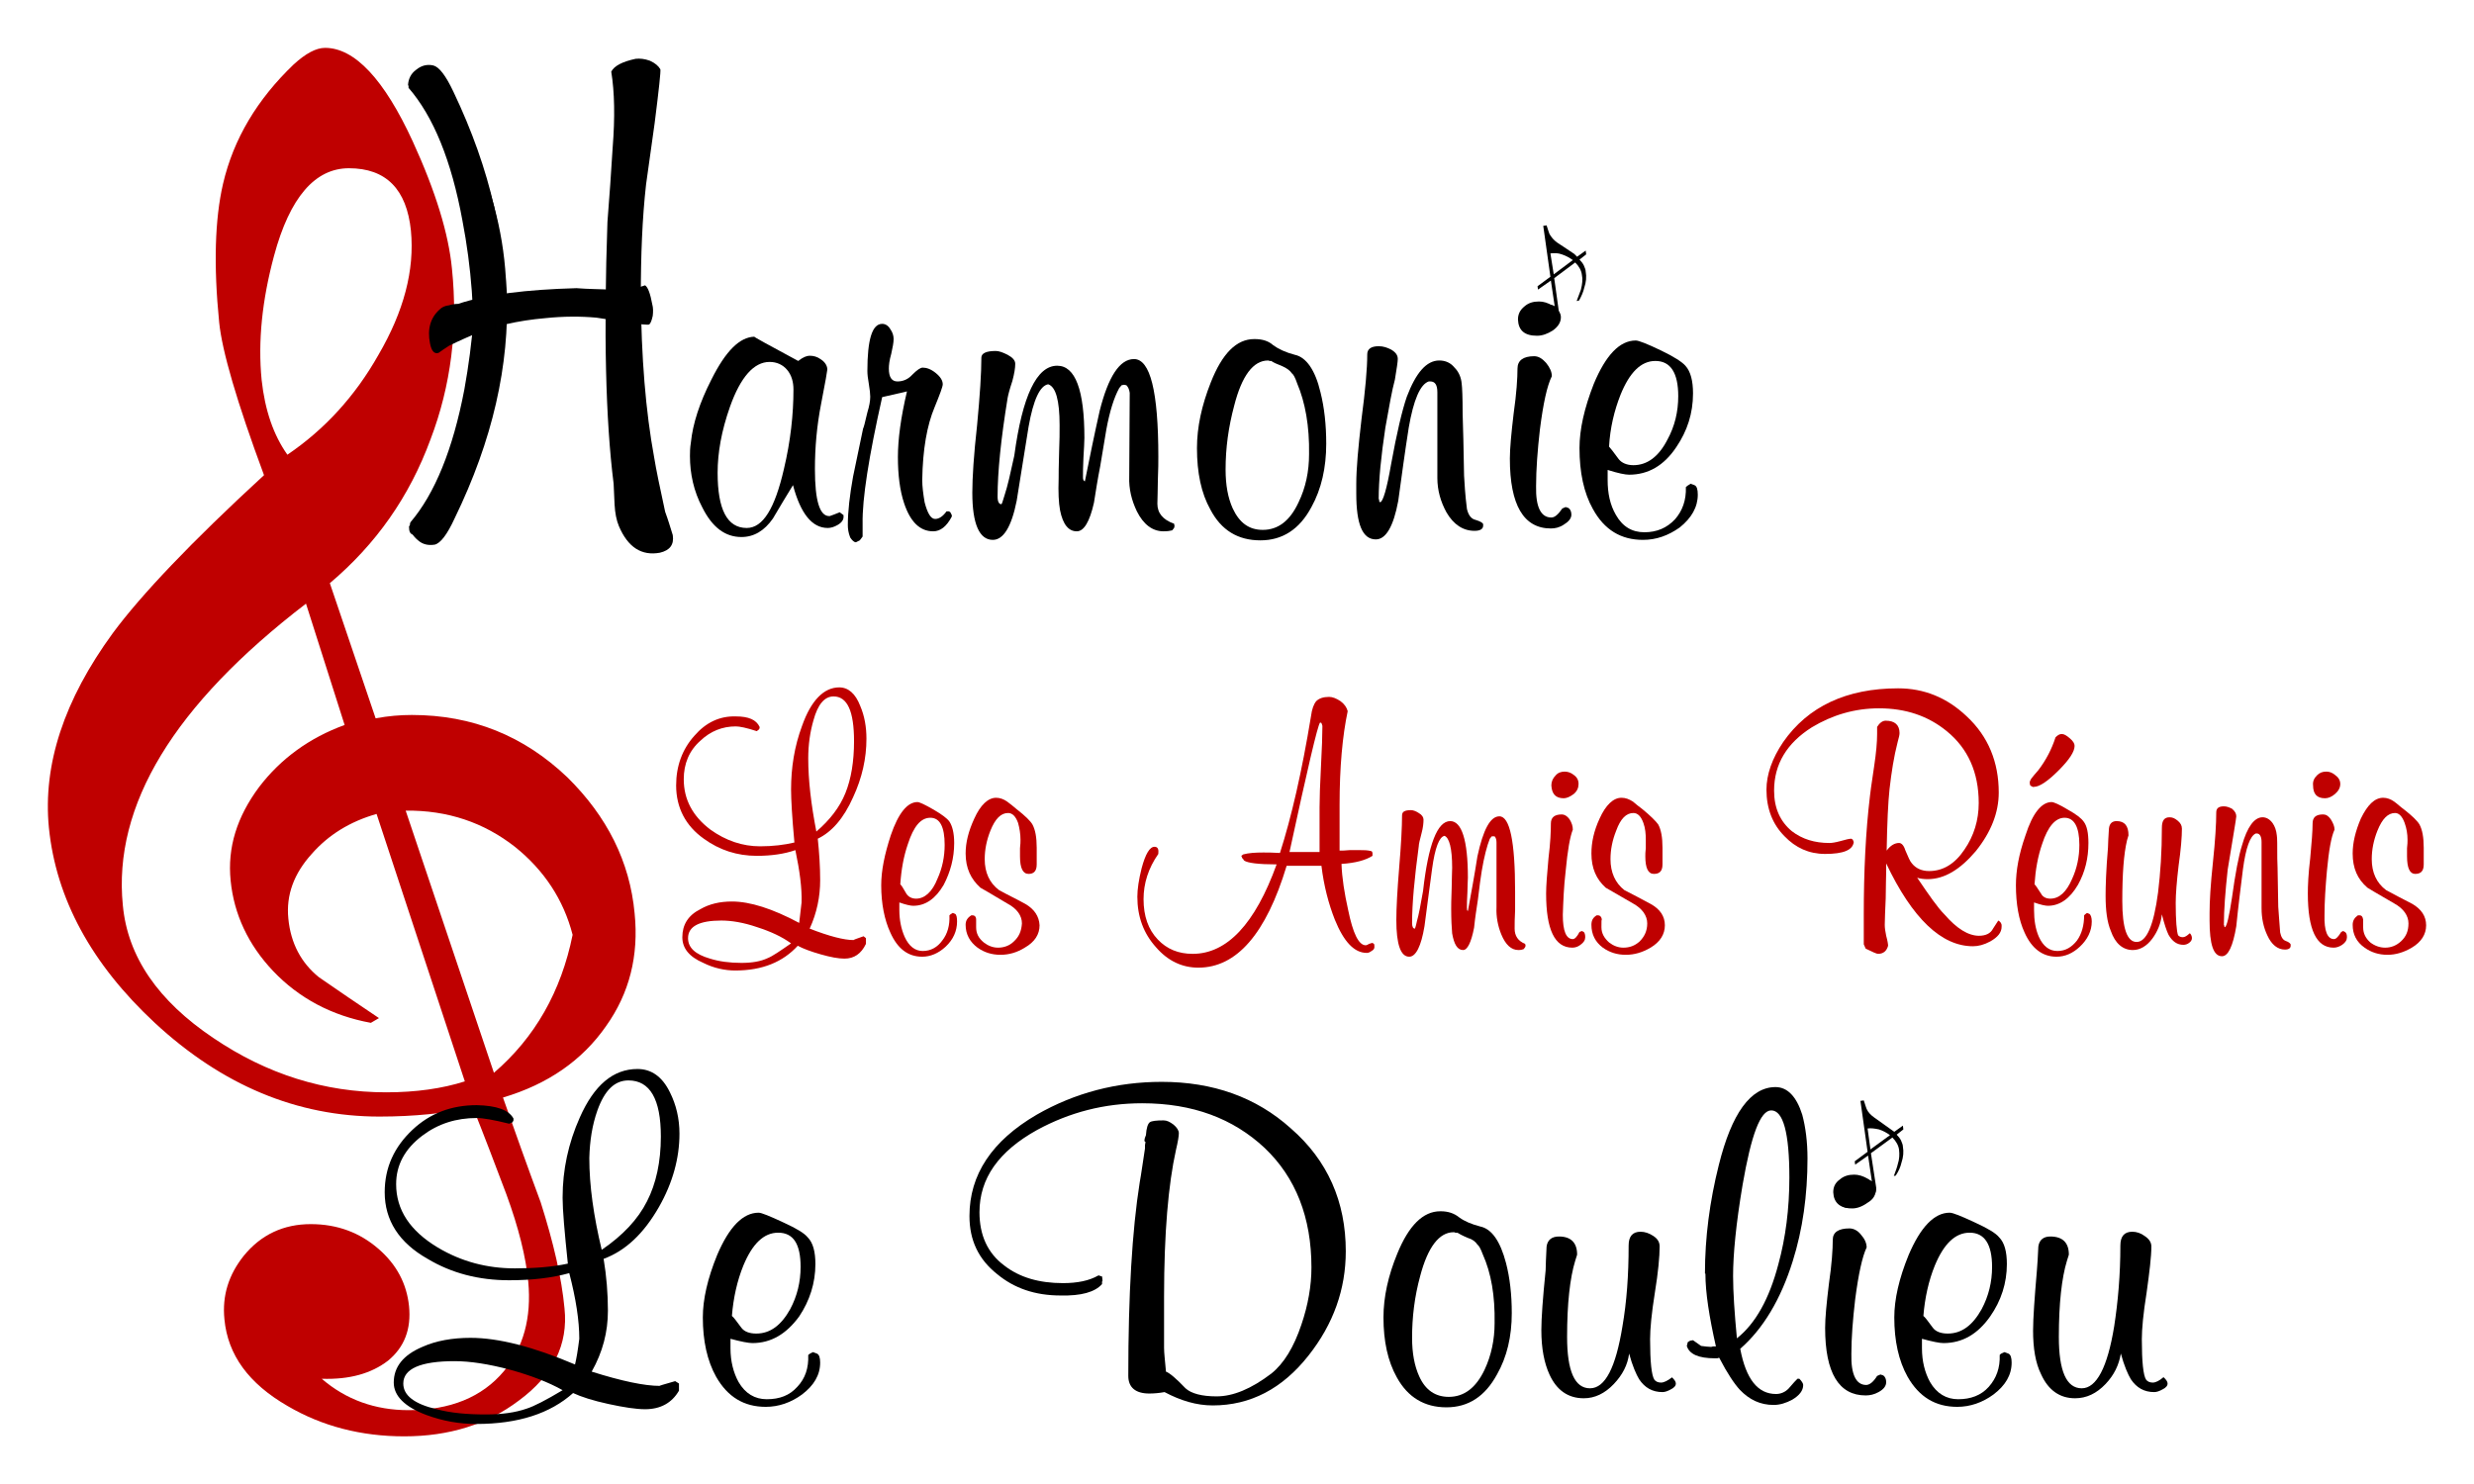<?xml version="1.0" encoding="UTF-8" standalone="no"?>
<!-- Created with Inkscape (http://www.inkscape.org/) -->

<svg
   xmlns:dc="http://purl.org/dc/elements/1.1/"
   xmlns:cc="http://creativecommons.org/ns#"
   xmlns:rdf="http://www.w3.org/1999/02/22-rdf-syntax-ns#"
   xmlns:svg="http://www.w3.org/2000/svg"
   xmlns="http://www.w3.org/2000/svg"
   xmlns:sodipodi="http://sodipodi.sourceforge.net/DTD/sodipodi-0.dtd"
   xmlns:inkscape="http://www.inkscape.org/namespaces/inkscape"
   width="51.683mm"
   height="31.014mm"
   viewBox="0 0 183.13 109.892"
   id="svg2"
   version="1.1"
   inkscape:version="0.91 r13725"
   sodipodi:docname="logo_harmonie.svg">
  <defs
     id="defs4">
    <pattern
       y="0"
       x="0"
       height="6"
       width="6"
       patternUnits="userSpaceOnUse"
       id="EMFhbasepattern" />
    <pattern
       y="0"
       x="0"
       height="6"
       width="6"
       patternUnits="userSpaceOnUse"
       id="EMFhbasepattern-7" />
  </defs>
  <sodipodi:namedview
     id="base"
     pagecolor="#ffffff"
     bordercolor="#666666"
     borderopacity="1.0"
     inkscape:pageopacity="0.0"
     inkscape:pageshadow="2"
     inkscape:zoom="3.959798"
     inkscape:cx="129.74549"
     inkscape:cy="57.998091"
     inkscape:document-units="px"
     inkscape:current-layer="layer1"
     showgrid="false"
     inkscape:window-width="1920"
     inkscape:window-height="1027"
     inkscape:window-x="-8"
     inkscape:window-y="-8"
     inkscape:window-maximized="1"
     fit-margin-top="1"
     fit-margin-left="1"
     fit-margin-right="1"
     fit-margin-bottom="1" />
  <g
     inkscape:label="Calque 1"
     inkscape:groupmode="layer"
     id="layer1"
     transform="translate(-288.174,-477.416)">
    <path
       style="fill:#bf0000;fill-opacity:1;fill-rule:nonzero;stroke:none"
       d="m 335.15,545.046 c 0.318,3.135 -0.388,5.919 -2.118,8.35 -1.766,2.536 -4.308,4.298 -7.627,5.284 0.918,2.607 1.836,5.179 2.79,7.751 0.953,2.995 1.553,5.602 1.765,7.857 0.282,2.677 -0.847,4.967 -3.389,6.835 -2.331,1.761 -5.155,2.642 -8.474,2.642 -3.177,0 -6.073,-0.74 -8.65,-2.255 -2.86,-1.656 -4.413,-3.77 -4.66,-6.412 -0.177,-1.762 0.317,-3.312 1.447,-4.721 1.271,-1.55 2.931,-2.325 4.943,-2.325 1.977,0 3.637,0.634 5.014,1.832 1.341,1.162 2.083,2.572 2.259,4.228 0.177,1.726 -0.353,3.065 -1.553,4.051 -1.236,0.951 -2.86,1.409 -4.908,1.339 1.801,1.55 3.954,2.325 6.426,2.325 3.071,0 5.437,-0.951 7.061,-2.889 1.448,-1.761 2.048,-3.946 1.801,-6.623 -0.177,-1.832 -0.706,-3.981 -1.624,-6.483 -0.812,-2.149 -1.624,-4.298 -2.472,-6.412 -2.048,0.423 -4.342,0.669 -6.92,0.669 -6.108,0 -11.651,-2.325 -16.629,-6.94 -4.696,-4.369 -7.308,-9.195 -7.838,-14.445 -0.459,-4.686 1.13,-9.477 4.731,-14.41 2.083,-2.818 5.79,-6.729 11.192,-11.696 -2.012,-5.426 -3.107,-9.196 -3.319,-11.31 -0.423,-4.227 -0.317,-7.645 0.283,-10.252 0.777,-3.347 2.542,-6.271 5.225,-8.843 0.883,-0.81 1.659,-1.233 2.33,-1.233 2.189,0 4.378,2.325 6.497,6.94 1.694,3.7 2.648,6.835 2.895,9.407 0.459,4.439 -0.071,8.667 -1.589,12.648 -1.554,4.228 -4.025,7.751 -7.45,10.64 l 3.39,10.006 c 0.953,-0.176 1.836,-0.247 2.683,-0.247 4.484,0 8.297,1.55 11.51,4.616 2.93,2.888 4.625,6.235 4.978,10.076 l 0,0 z m -16.559,-50.557 c -0.317,-3.065 -1.836,-4.616 -4.589,-4.616 -2.507,0 -4.378,2.15 -5.543,6.483 -0.883,3.277 -1.201,6.342 -0.918,9.195 0.247,2.255 0.882,4.087 1.906,5.532 2.754,-1.868 5.014,-4.334 6.744,-7.399 1.871,-3.206 2.683,-6.271 2.4,-9.195 l 0,0 z m 11.969,52.142 c -0.671,-2.607 -2.118,-4.791 -4.272,-6.518 -2.295,-1.796 -4.978,-2.713 -8.085,-2.677 l 6.532,19.412 c 3.036,-2.607 4.978,-6.024 5.825,-10.217 l 0,0 z m -7.979,10.851 -6.532,-19.8 c -1.977,0.564 -3.566,1.551 -4.801,2.96 -1.307,1.444 -1.907,3.03 -1.73,4.791 0.176,1.832 0.953,3.277 2.259,4.334 1.483,1.021 2.966,2.043 4.449,3.03 l -0.6,0.352 c -2.895,-0.529 -5.332,-1.832 -7.238,-3.84 -1.836,-1.938 -2.895,-4.193 -3.142,-6.694 -0.247,-2.431 0.459,-4.721 2.118,-6.941 1.589,-2.078 3.707,-3.629 6.32,-4.58 l -2.86,-8.984 c -9.78,7.504 -14.299,14.938 -13.557,22.337 0.353,3.805 2.612,7.081 6.708,9.829 3.954,2.678 8.226,4.017 12.78,4.017 2.225,0 4.167,-0.282 5.826,-0.811 l 0,0 z"
       id="path3351"
       inkscape:connector-curvature="0" />
    <path
       style="fill:#bf0000;fill-opacity:1;fill-rule:nonzero;stroke:none"
       d="m 346.73,535.886 c 0,-1.621 0.247,-3.207 0.812,-4.721 0.671,-1.903 1.624,-2.854 2.754,-2.854 0.671,0 1.201,0.458 1.554,1.374 0.317,0.74 0.459,1.55 0.459,2.431 0,1.444 -0.318,2.889 -0.989,4.333 -0.706,1.586 -1.589,2.572 -2.613,3.065 0.106,1.022 0.177,2.044 0.177,3.065 0,1.234 -0.247,2.431 -0.777,3.594 1.448,0.564 2.542,0.846 3.248,0.846 -0.035,0 0.212,-0.106 0.742,-0.282 l 0.176,0.141 0,0.141 c 0,0.176 0,0.281 0,0.281 -0.353,0.74 -0.882,1.093 -1.588,1.093 -0.459,0 -1.024,-0.106 -1.766,-0.317 -0.741,-0.212 -1.306,-0.423 -1.694,-0.635 -1.095,1.198 -2.613,1.832 -4.625,1.832 -0.777,0 -1.589,-0.176 -2.366,-0.563 -1.059,-0.458 -1.553,-1.092 -1.553,-1.903 0,-0.916 0.423,-1.62 1.341,-2.078 0.671,-0.388 1.448,-0.564 2.33,-0.564 1.342,0 3.001,0.528 4.979,1.585 0.035,-0.352 0.105,-0.845 0.176,-1.515 0.035,-1.057 -0.141,-2.36 -0.459,-3.875 -0.812,0.282 -1.765,0.423 -2.86,0.423 -1.447,0 -2.754,-0.423 -3.919,-1.269 -1.341,-0.951 -2.047,-2.29 -2.047,-3.946 0,-1.444 0.459,-2.677 1.341,-3.664 0.848,-0.986 1.871,-1.479 3.072,-1.444 0.953,0 1.518,0.247 1.765,0.775 l 0,0.106 -0.07,0.105 -0.142,0.106 c -0.741,-0.247 -1.271,-0.352 -1.553,-0.352 -0.989,0 -1.871,0.352 -2.613,1.057 -0.847,0.74 -1.236,1.726 -1.236,2.853 0,1.515 0.671,2.748 1.978,3.735 1.129,0.81 2.365,1.233 3.671,1.233 0.954,0 1.801,-0.106 2.542,-0.282 -0.176,-1.902 -0.247,-3.206 -0.247,-3.875 l 0,-0.035 z m -5.154,9.688 c -1.624,0 -2.472,0.423 -2.472,1.304 0,0.704 0.53,1.198 1.624,1.515 0.671,0.211 1.448,0.317 2.331,0.317 0.776,0 1.412,-0.106 1.941,-0.353 0.353,-0.14 0.918,-0.528 1.73,-1.092 -0.67,-0.493 -1.518,-0.881 -2.506,-1.198 -1.024,-0.352 -1.907,-0.493 -2.684,-0.493 l 0.036,0 z m 8.297,-16.594 c -0.671,0 -1.166,0.599 -1.483,1.762 -0.247,0.845 -0.389,1.797 -0.389,2.818 0,1.621 0.212,3.418 0.601,5.426 0.988,-0.846 1.73,-1.797 2.153,-2.854 0.424,-1.057 0.636,-2.325 0.636,-3.84 0,-2.22 -0.495,-3.312 -1.518,-3.312 l 0,0 z"
       id="path3353"
       inkscape:connector-curvature="0" />
    <path
       style="fill:#bf0000;fill-opacity:1;fill-rule:nonzero;stroke:none"
       d="m 354.745,544.799 c 0,0.74 0.141,1.409 0.388,1.973 0.318,0.705 0.777,1.057 1.342,1.057 0.6,0 1.094,-0.282 1.447,-0.775 0.389,-0.493 0.565,-1.128 0.53,-1.867 0.035,-0.036 0.106,-0.106 0.247,-0.177 l 0.177,0.071 c 0.106,0.07 0.141,0.282 0.141,0.564 0,0.704 -0.283,1.338 -0.847,1.867 -0.53,0.493 -1.13,0.74 -1.73,0.74 -1.06,0 -1.836,-0.599 -2.366,-1.797 -0.424,-0.916 -0.671,-2.114 -0.671,-3.488 0,-1.092 0.247,-2.29 0.706,-3.699 0.565,-1.656 1.236,-2.466 1.977,-2.466 0.142,0 0.53,0.176 1.201,0.563 0.6,0.353 0.988,0.634 1.165,0.881 0.212,0.317 0.353,0.846 0.353,1.585 0,1.128 -0.282,2.15 -0.777,3.101 -0.6,1.022 -1.341,1.55 -2.259,1.55 -0.177,0 -0.53,-0.07 -1.024,-0.247 l 0,0.564 z m 3.354,-4.827 c 0,-1.338 -0.353,-2.008 -1.059,-2.008 -0.706,0 -1.236,0.634 -1.66,1.938 -0.317,0.916 -0.494,1.902 -0.565,2.995 0.071,0.035 0.212,0.281 0.459,0.704 0.142,0.212 0.389,0.353 0.707,0.353 0.635,0 1.2,-0.494 1.588,-1.48 0.353,-0.775 0.53,-1.621 0.53,-2.502 l 0,0 z"
       id="path3355"
       inkscape:connector-curvature="0" />
    <path
       style="fill:#bf0000;fill-opacity:1;fill-rule:nonzero;stroke:none"
       d="m 360.076,545.187 0.071,0 c 0.176,0 0.282,0.105 0.282,0.317 0,-0.036 0,0.141 0,0.563 0,0.458 0.177,0.811 0.565,1.128 0.318,0.246 0.671,0.387 1.059,0.387 0.424,0 0.848,-0.141 1.165,-0.458 0.389,-0.352 0.565,-0.775 0.601,-1.338 0,-0.564 -0.354,-1.093 -1.095,-1.48 -1.236,-0.74 -1.907,-1.128 -1.977,-1.163 -0.706,-0.634 -1.095,-1.444 -1.095,-2.536 0,-0.811 0.212,-1.656 0.636,-2.572 0.459,-1.022 1.024,-1.551 1.624,-1.551 0.282,0 0.565,0.106 0.812,0.282 0.247,0.176 0.494,0.388 0.706,0.564 0.636,0.493 1.024,0.881 1.165,1.127 0.212,0.388 0.318,0.952 0.318,1.727 l 0,1.233 c 0,0.493 -0.212,0.704 -0.6,0.704 -0.424,0 -0.636,-0.422 -0.636,-1.303 0,-0.141 0,-0.317 0,-0.599 0.036,-0.282 0.036,-0.493 0.036,-0.634 0,-0.423 -0.071,-0.846 -0.177,-1.233 -0.176,-0.494 -0.424,-0.74 -0.741,-0.74 -0.53,0 -0.954,0.423 -1.307,1.303 -0.282,0.705 -0.423,1.41 -0.423,2.114 0,0.987 0.353,1.762 1.059,2.29 0.635,0.353 1.306,0.67 1.942,1.022 0.67,0.388 1.024,0.916 1.059,1.585 0,0.67 -0.353,1.234 -1.095,1.656 -0.565,0.353 -1.165,0.529 -1.8,0.529 -0.636,0 -1.201,-0.176 -1.695,-0.529 -0.565,-0.422 -0.883,-0.986 -0.883,-1.691 0,-0.317 0.142,-0.528 0.424,-0.704 l 0,0 z"
       id="path3357"
       inkscape:connector-curvature="0" />
    <path
       style="fill:#bf0000;fill-opacity:1;fill-rule:nonzero;stroke:none"
       d="m 380.059,540.783 0.142,-0.106 c 0.388,-0.106 0.882,-0.141 1.482,-0.141 0.283,0 0.707,0 1.236,0.035 0.847,-2.642 1.624,-6.024 2.295,-10.111 0.071,-0.564 0.212,-0.916 0.388,-1.127 0.212,-0.212 0.53,-0.318 0.954,-0.318 0.247,0 0.529,0.106 0.847,0.318 0.282,0.211 0.459,0.458 0.53,0.739 -0.389,1.832 -0.601,4.158 -0.601,6.941 0,1.515 0,2.642 0,3.382 0.177,0 0.424,0 0.742,-0.035 0.353,0 0.6,0 0.777,0 0.282,0 0.529,0 0.812,0.07 l 0.07,0.036 0.035,0.105 0,0.036 c 0,0.105 0,0.14 0,0.176 -0.494,0.317 -1.235,0.528 -2.294,0.599 0.035,1.021 0.211,2.149 0.494,3.417 0.353,1.726 0.777,2.607 1.306,2.607 0.036,0 0.141,-0.035 0.247,-0.106 0.106,-0.035 0.212,-0.07 0.247,-0.07 l 0.106,0.07 c 0.036,0.036 0.036,0.141 0.036,0.247 0,0.106 -0.071,0.211 -0.212,0.282 -0.141,0.106 -0.247,0.141 -0.353,0.141 -0.918,0 -1.695,-0.81 -2.366,-2.466 -0.459,-1.163 -0.812,-2.502 -0.988,-3.981 l -2.578,0 c -1.518,5.038 -3.707,7.539 -6.531,7.539 -1.201,0 -2.26,-0.493 -3.142,-1.515 -0.918,-1.022 -1.377,-2.255 -1.377,-3.734 0,-0.564 0.106,-1.269 0.317,-2.114 0.283,-1.057 0.601,-1.586 0.954,-1.586 0.211,0 0.317,0.141 0.282,0.458 l 0,0.071 c -0.741,1.057 -1.094,2.184 -1.094,3.347 0,1.268 0.353,2.255 1.059,2.994 0.671,0.705 1.518,1.057 2.577,1.057 2.542,0 4.625,-2.219 6.214,-6.623 -1.342,0 -2.154,-0.106 -2.401,-0.282 -0.035,-0.035 -0.035,-0.035 -0.07,-0.106 -0.036,-0.035 -0.071,-0.07 -0.071,-0.07 l -0.071,-0.176 z m 5.791,-3.594 c 0,-0.669 0.035,-1.691 0.105,-3.03 0.071,-1.339 0.106,-2.325 0.106,-2.994 0,-0.036 -0.035,-0.106 -0.07,-0.212 0,0 -0.036,-0.035 -0.071,-0.035 l -0.035,0 c -0.177,0.211 -0.918,3.382 -2.26,9.583 l 2.225,0 0,-3.312 z"
       id="path3359"
       inkscape:connector-curvature="0" />
    <path
       style="fill:#bf0000;fill-opacity:1;fill-rule:nonzero;stroke:none"
       d="m 399.16,537.858 c 0.777,0 1.165,1.868 1.165,5.567 0,0.317 0,0.775 0,1.374 -0.035,0.599 -0.035,1.057 -0.035,1.374 0,0.529 0.247,0.916 0.776,1.127 l 0.036,0.141 -0.036,0.106 -0.105,0.141 c -0.071,0.035 -0.212,0.07 -0.389,0.07 -0.529,0 -0.953,-0.387 -1.271,-1.162 -0.247,-0.599 -0.388,-1.304 -0.353,-2.008 l 0,-4.792 c 0,-0.176 -0.035,-0.352 -0.141,-0.458 l -0.106,0 -0.106,0 -0.141,0.176 c -0.212,0.529 -0.424,1.339 -0.6,2.396 -0.071,0.458 -0.177,1.163 -0.283,2.114 -0.106,0.705 -0.212,1.374 -0.282,2.079 -0.212,1.092 -0.495,1.655 -0.812,1.655 -0.424,0 -0.671,-0.422 -0.812,-1.233 -0.036,-0.422 -0.071,-1.021 -0.071,-1.832 0,-0.176 0,-0.669 0.035,-1.515 0,-0.634 0.036,-1.127 0.036,-1.515 0,-1.444 -0.212,-2.219 -0.565,-2.36 -0.389,0.07 -0.706,0.881 -0.918,2.431 -0.177,1.409 -0.389,2.818 -0.565,4.263 -0.247,1.48 -0.636,2.255 -1.13,2.255 -0.635,0 -0.953,-0.916 -0.953,-2.713 0,-0.881 0.07,-2.184 0.212,-3.911 0.141,-1.691 0.211,-2.994 0.211,-3.84 0,-0.282 0.212,-0.388 0.671,-0.388 0.142,0 0.353,0.071 0.565,0.212 0.247,0.141 0.353,0.317 0.353,0.493 0,0.247 -0.035,0.599 -0.141,0.987 -0.141,0.528 -0.212,0.845 -0.212,0.986 -0.318,2.361 -0.494,4.263 -0.494,5.672 0,0.282 0.071,0.423 0.212,0.423 0,0 0.07,-0.176 0.141,-0.528 0.141,-0.494 0.282,-1.233 0.459,-2.255 0.388,-3.453 1.059,-5.179 2.012,-5.179 0.848,0 1.307,1.409 1.307,4.192 0,0.247 -0.036,0.599 -0.036,1.093 -0.035,0.493 -0.035,0.88 -0.035,1.127 0,0.141 0,0.211 0.071,0.247 0.247,-1.339 0.494,-2.678 0.706,-4.052 0.424,-1.973 0.953,-2.96 1.624,-2.96 l 0,0 z"
       id="path3361"
       inkscape:connector-curvature="0" />
    <path
       style="fill:#bf0000;fill-opacity:1;fill-rule:nonzero;stroke:none"
       d="m 404.597,538.845 c -0.212,0.528 -0.388,1.55 -0.53,3.065 -0.141,1.198 -0.176,2.255 -0.211,3.241 0,1.198 0.247,1.797 0.741,1.797 0.141,0 0.318,-0.176 0.494,-0.528 l 0.177,-0.071 0.141,0.071 c 0.071,0.07 0.106,0.211 0.106,0.387 0,0.212 -0.106,0.388 -0.353,0.564 -0.177,0.141 -0.388,0.211 -0.6,0.211 -1.307,0 -1.942,-1.338 -1.942,-4.016 0,-0.564 0.071,-1.445 0.176,-2.607 0.142,-1.128 0.177,-2.008 0.177,-2.572 0,-0.458 0.282,-0.669 0.812,-0.669 0.177,0 0.388,0.105 0.565,0.352 0.176,0.282 0.247,0.528 0.247,0.775 l 0,0 z m 0.424,-3.382 c 0,0.282 -0.106,0.528 -0.353,0.74 -0.283,0.211 -0.53,0.317 -0.742,0.317 -0.6,0 -0.882,-0.317 -0.918,-0.952 0,-0.281 0.106,-0.528 0.318,-0.739 0.177,-0.212 0.424,-0.282 0.671,-0.282 0.212,0 0.459,0.07 0.671,0.246 0.247,0.177 0.353,0.388 0.353,0.67 l 0,0 z"
       id="path3363"
       inkscape:connector-curvature="0" />
    <path
       style="fill:#bf0000;fill-opacity:1;fill-rule:nonzero;stroke:none"
       d="m 406.362,545.187 0.106,0 c 0.141,0 0.247,0.105 0.283,0.317 -0.036,-0.036 -0.036,0.141 -0.036,0.563 0,0.458 0.212,0.811 0.565,1.128 0.318,0.246 0.671,0.387 1.059,0.387 0.459,0 0.848,-0.141 1.201,-0.458 0.353,-0.352 0.565,-0.775 0.565,-1.338 0,-0.564 -0.353,-1.093 -1.059,-1.48 -1.271,-0.74 -1.942,-1.128 -2.013,-1.163 -0.706,-0.634 -1.059,-1.444 -1.059,-2.536 0,-0.811 0.177,-1.656 0.6,-2.572 0.459,-1.022 1.024,-1.551 1.624,-1.551 0.318,0 0.565,0.106 0.848,0.282 0.211,0.176 0.459,0.388 0.706,0.564 0.6,0.493 0.988,0.881 1.165,1.127 0.212,0.388 0.318,0.952 0.318,1.727 l 0,1.233 c 0,0.493 -0.212,0.704 -0.636,0.704 -0.424,0 -0.635,-0.422 -0.635,-1.303 0,-0.141 0,-0.317 0.035,-0.599 0,-0.282 0,-0.493 0,-0.634 0,-0.423 -0.035,-0.846 -0.177,-1.233 -0.176,-0.494 -0.423,-0.74 -0.741,-0.74 -0.53,0 -0.953,0.423 -1.271,1.303 -0.283,0.705 -0.424,1.41 -0.424,2.114 0,0.987 0.353,1.762 1.024,2.29 0.671,0.353 1.306,0.67 1.942,1.022 0.706,0.388 1.059,0.916 1.059,1.585 0,0.67 -0.353,1.234 -1.059,1.656 -0.6,0.353 -1.2,0.529 -1.836,0.529 -0.635,0 -1.2,-0.176 -1.695,-0.529 -0.565,-0.422 -0.847,-0.986 -0.847,-1.691 0,-0.317 0.106,-0.528 0.388,-0.704 l 0,0 z"
       id="path3365"
       inkscape:connector-curvature="0" />
    <path
       style="fill:#bf0000;fill-opacity:1;fill-rule:nonzero;stroke:none"
       d="m 434.643,546.702 c 0.529,0 0.882,-0.177 1.059,-0.529 0.247,-0.387 0.388,-0.599 0.388,-0.599 0.141,0.071 0.212,0.176 0.247,0.317 l 0,0.141 c 0,0.423 -0.282,0.775 -0.847,1.092 -0.459,0.247 -0.883,0.353 -1.271,0.353 -2.33,0 -4.484,-2.044 -6.426,-6.131 l 0,0.564 c 0,0.458 -0.035,1.127 -0.035,2.008 -0.035,0.881 -0.071,1.55 -0.071,1.973 0,0.212 0.036,0.493 0.106,0.811 0.106,0.387 0.141,0.634 0.141,0.739 -0.106,0.388 -0.353,0.599 -0.741,0.599 -0.106,0 -0.424,-0.141 -0.918,-0.387 l -0.141,-0.317 0,-2.185 c 0,-3.241 0.141,-6.165 0.459,-8.807 0,-0.071 0.106,-0.846 0.318,-2.255 0.141,-0.952 0.211,-1.727 0.211,-2.326 0,-0.176 0,-0.352 0,-0.528 0.177,-0.282 0.389,-0.458 0.636,-0.458 0.671,0 1.024,0.317 1.024,0.916 0,0.106 -0.036,0.317 -0.141,0.669 -0.283,1.093 -0.459,2.255 -0.601,3.488 -0.106,0.987 -0.176,2.502 -0.212,4.545 0.283,-0.387 0.601,-0.564 0.918,-0.564 0.177,0 0.353,0.177 0.459,0.529 0.212,0.493 0.353,0.845 0.495,0.986 0.282,0.353 0.706,0.564 1.271,0.564 1.024,0 1.906,-0.528 2.612,-1.585 0.706,-1.022 1.06,-2.185 1.06,-3.453 0,-2.29 -0.812,-4.052 -2.366,-5.32 -1.377,-1.127 -3.036,-1.691 -5.013,-1.691 -1.801,0 -3.46,0.493 -4.979,1.409 -1.836,1.163 -2.789,2.713 -2.789,4.686 0,1.304 0.459,2.29 1.307,2.995 0.776,0.599 1.694,0.88 2.789,0.88 0.176,0 0.423,-0.035 0.812,-0.14 0.388,-0.106 0.635,-0.177 0.812,-0.177 l 0.106,0.071 0.07,0.176 c -0.07,0.599 -0.776,0.881 -2.118,0.881 -1.2,0 -2.189,-0.458 -3.001,-1.304 -0.883,-0.881 -1.342,-2.043 -1.342,-3.452 0,-1.128 0.424,-2.326 1.236,-3.524 1.836,-2.642 4.696,-3.981 8.509,-3.981 1.906,0 3.601,0.67 5.084,2.079 1.589,1.48 2.365,3.382 2.365,5.637 0,1.48 -0.564,2.924 -1.694,4.333 -1.165,1.374 -2.33,2.079 -3.566,2.079 -0.283,0 -0.565,-0.035 -0.777,-0.106 0.883,1.304 1.518,2.22 2.013,2.713 0.917,1.057 1.765,1.586 2.577,1.586 l -0.035,0 z"
       id="path3367"
       inkscape:connector-curvature="0" />
    <path
       style="fill:#bf0000;fill-opacity:1;fill-rule:nonzero;stroke:none"
       d="m 440.786,531.763 c 0.176,0 0.353,0.106 0.6,0.318 0.247,0.211 0.353,0.387 0.353,0.563 0,0.423 -0.388,1.022 -1.2,1.832 -0.812,0.811 -1.413,1.198 -1.801,1.198 -0.035,0.035 -0.141,0 -0.282,-0.106 -0.036,-0.105 -0.036,-0.176 -0.036,-0.211 0,-0.07 0.036,-0.176 0.106,-0.282 0.106,-0.141 0.283,-0.352 0.53,-0.634 0.565,-0.74 0.988,-1.55 1.271,-2.431 0.141,-0.141 0.282,-0.247 0.459,-0.247 l 0,0 z m -2.048,13.036 c 0,0.74 0.106,1.409 0.353,1.973 0.318,0.705 0.777,1.057 1.377,1.057 0.6,0 1.059,-0.282 1.448,-0.775 0.353,-0.493 0.529,-1.128 0.529,-1.867 0.035,-0.036 0.106,-0.106 0.212,-0.177 l 0.177,0.071 c 0.105,0.07 0.176,0.282 0.176,0.564 0,0.704 -0.318,1.338 -0.883,1.867 -0.529,0.493 -1.094,0.74 -1.73,0.74 -1.023,0 -1.835,-0.599 -2.365,-1.797 -0.424,-0.916 -0.636,-2.114 -0.636,-3.488 0,-1.092 0.212,-2.29 0.707,-3.699 0.529,-1.656 1.2,-2.466 1.941,-2.466 0.142,0 0.565,0.176 1.201,0.563 0.635,0.353 0.988,0.634 1.165,0.881 0.247,0.317 0.353,0.846 0.353,1.585 0,1.128 -0.247,2.15 -0.777,3.101 -0.6,1.022 -1.341,1.55 -2.224,1.55 -0.177,0 -0.53,-0.07 -1.024,-0.247 l 0,0.564 z m 3.354,-4.827 c 0,-1.338 -0.388,-2.008 -1.094,-2.008 -0.671,0 -1.236,0.634 -1.66,1.938 -0.318,0.916 -0.494,1.902 -0.565,2.995 0.071,0.035 0.212,0.281 0.495,0.704 0.106,0.212 0.353,0.353 0.67,0.353 0.671,0 1.201,-0.494 1.625,-1.48 0.353,-0.775 0.529,-1.621 0.529,-2.502 l 0,0 z"
       id="path3369"
       inkscape:connector-curvature="0" />
    <path
       style="fill:#bf0000;fill-opacity:1;fill-rule:nonzero;stroke:none"
       d="m 444.034,543.742 c 0,-0.705 0.035,-1.902 0.176,-3.558 0,-0.317 0.036,-0.775 0.071,-1.409 0.035,-0.388 0.247,-0.564 0.565,-0.564 0.6,0 0.883,0.352 0.883,1.057 0,0 -0.036,0.105 -0.106,0.352 -0.247,1.022 -0.353,2.537 -0.353,4.51 0,2.008 0.353,3.03 1.059,3.03 0.741,0 1.271,-1.234 1.589,-3.664 0.176,-1.445 0.282,-3.03 0.282,-4.792 0,-0.528 0.177,-0.775 0.565,-0.775 0.212,0 0.388,0.07 0.6,0.247 0.212,0.176 0.318,0.352 0.318,0.599 0,0.598 -0.071,1.514 -0.247,2.748 -0.141,1.197 -0.212,2.113 -0.212,2.748 0,1.303 0.071,2.113 0.176,2.395 0.106,0.106 0.212,0.141 0.354,0.141 0.141,0 0.317,-0.105 0.494,-0.282 l 0.035,0 c 0.106,0.106 0.141,0.247 0.141,0.353 0,0.141 -0.07,0.246 -0.211,0.352 -0.142,0.106 -0.283,0.141 -0.424,0.141 -0.459,0 -0.812,-0.247 -1.095,-0.74 -0.141,-0.282 -0.317,-0.81 -0.494,-1.515 -0.071,0.67 -0.318,1.268 -0.706,1.797 -0.424,0.564 -0.918,0.845 -1.448,0.845 -0.741,0 -1.306,-0.493 -1.624,-1.409 -0.282,-0.669 -0.388,-1.55 -0.388,-2.607 l 0,0 z"
       id="path3371"
       inkscape:connector-curvature="0" />
    <path
       style="fill:#bf0000;fill-opacity:1;fill-rule:nonzero;stroke:none"
       d="m 457.733,547.441 c 0,0.177 -0.141,0.282 -0.424,0.282 -0.53,0 -0.989,-0.352 -1.306,-1.057 -0.283,-0.599 -0.424,-1.268 -0.424,-2.008 l 0,-4.897 c 0,-0.423 -0.141,-0.634 -0.353,-0.634 l -0.071,0 c -0.423,0.176 -0.741,1.057 -0.953,2.642 -0.176,1.409 -0.353,2.819 -0.494,4.228 -0.247,1.48 -0.6,2.22 -1.059,2.22 -0.636,0 -0.918,-0.881 -0.918,-2.643 l 0,-0.564 c 0,-0.845 0.07,-2.078 0.247,-3.734 0.176,-1.656 0.247,-2.889 0.247,-3.699 0,-0.317 0.177,-0.458 0.565,-0.458 0.212,0 0.388,0.07 0.6,0.176 0.212,0.176 0.318,0.352 0.318,0.563 0,0.106 -0.071,0.494 -0.177,1.163 -0.106,0.599 -0.247,1.55 -0.459,2.783 -0.176,1.621 -0.282,2.995 -0.282,4.087 0,0 0,0.035 0.035,0.071 0,0 0,0.035 0,0.07 l 0.035,0.035 c 0.142,-0.035 0.318,-0.775 0.53,-2.184 0.247,-1.797 0.494,-3.1 0.742,-3.875 0.388,-1.374 0.917,-2.079 1.518,-2.079 0.282,0 0.529,0.141 0.741,0.423 0.177,0.246 0.283,0.563 0.318,0.916 0.035,0.176 0.035,0.775 0.035,1.726 0.035,0.81 0.035,1.973 0.071,3.558 0.035,0.423 0.07,1.057 0.141,1.903 0.071,0.352 0.212,0.564 0.424,0.634 0.212,0.071 0.317,0.176 0.353,0.247 l 0,0.105 z"
       id="path3373"
       inkscape:connector-curvature="0" />
    <path
       style="fill:#bf0000;fill-opacity:1;fill-rule:nonzero;stroke:none"
       d="m 460.981,538.845 c -0.247,0.528 -0.424,1.55 -0.565,3.065 -0.106,1.198 -0.177,2.255 -0.177,3.241 -0.035,1.198 0.212,1.797 0.707,1.797 0.141,0 0.317,-0.176 0.529,-0.528 l 0.141,-0.071 0.142,0.071 c 0.106,0.07 0.141,0.211 0.141,0.387 0,0.212 -0.106,0.388 -0.353,0.564 -0.212,0.141 -0.424,0.211 -0.636,0.211 -1.271,0 -1.906,-1.338 -1.906,-4.016 0,-0.564 0.035,-1.445 0.176,-2.607 0.106,-1.128 0.177,-2.008 0.177,-2.572 0,-0.458 0.247,-0.669 0.777,-0.669 0.211,0 0.388,0.105 0.564,0.352 0.177,0.282 0.283,0.528 0.283,0.775 l 0,0 z m 0.424,-3.382 c 0,0.282 -0.142,0.528 -0.389,0.74 -0.247,0.211 -0.494,0.317 -0.741,0.317 -0.6,0 -0.883,-0.317 -0.883,-0.952 -0.035,-0.281 0.071,-0.528 0.283,-0.739 0.211,-0.212 0.423,-0.282 0.706,-0.282 0.212,0 0.423,0.07 0.635,0.246 0.247,0.177 0.389,0.388 0.389,0.67 l 0,0 z"
       id="path3375"
       inkscape:connector-curvature="0" />
    <path
       style="fill:#bf0000;fill-opacity:1;fill-rule:nonzero;stroke:none"
       d="m 462.711,545.187 0.106,0 c 0.176,0 0.247,0.105 0.282,0.317 0,-0.036 0,0.141 0,0.563 0,0.458 0.177,0.811 0.53,1.128 0.318,0.246 0.706,0.387 1.094,0.387 0.424,0 0.812,-0.141 1.165,-0.458 0.389,-0.352 0.565,-0.775 0.565,-1.338 0,-0.564 -0.353,-1.093 -1.059,-1.48 -1.271,-0.74 -1.942,-1.128 -1.977,-1.163 -0.741,-0.634 -1.094,-1.444 -1.094,-2.536 0,-0.811 0.211,-1.656 0.6,-2.572 0.494,-1.022 1.024,-1.551 1.659,-1.551 0.283,0 0.565,0.106 0.812,0.282 0.247,0.176 0.459,0.388 0.706,0.564 0.636,0.493 1.024,0.881 1.165,1.127 0.212,0.388 0.318,0.952 0.318,1.727 l 0,1.233 c 0,0.493 -0.212,0.704 -0.635,0.704 -0.389,0 -0.601,-0.422 -0.601,-1.303 0,-0.141 0,-0.317 0,-0.599 0.036,-0.282 0.036,-0.493 0.036,-0.634 0,-0.423 -0.071,-0.846 -0.212,-1.233 -0.177,-0.494 -0.424,-0.74 -0.706,-0.74 -0.53,0 -0.953,0.423 -1.307,1.303 -0.282,0.705 -0.423,1.41 -0.423,2.114 0,0.987 0.353,1.762 1.059,2.29 0.635,0.353 1.271,0.67 1.942,1.022 0.671,0.388 1.024,0.916 1.024,1.585 0,0.67 -0.353,1.234 -1.06,1.656 -0.6,0.353 -1.2,0.529 -1.8,0.529 -0.636,0 -1.201,-0.176 -1.695,-0.529 -0.6,-0.422 -0.882,-0.986 -0.882,-1.691 0,-0.317 0.141,-0.528 0.388,-0.704 l 0,0 z"
       id="path3377"
       inkscape:connector-curvature="0" />
    <path
       style="fill:#000000;fill-opacity:1;fill-rule:nonzero;stroke:none"
       d="m 329.819,566.079 c 0,-2.044 0.423,-4.017 1.271,-5.919 1.059,-2.396 2.471,-3.594 4.272,-3.594 1.024,0 1.836,0.564 2.401,1.727 0.459,0.916 0.706,1.937 0.706,3.065 0,1.797 -0.495,3.629 -1.518,5.425 -1.13,1.973 -2.472,3.242 -4.096,3.841 0.212,1.268 0.318,2.572 0.318,3.84 0,1.585 -0.389,3.065 -1.201,4.509 2.225,0.705 3.919,1.057 5.049,1.057 -0.106,0 0.283,-0.105 1.13,-0.352 l 0.282,0.176 0,0.212 c 0,0.211 0,0.317 0,0.317 -0.529,0.916 -1.377,1.374 -2.506,1.374 -0.671,0 -1.589,-0.141 -2.719,-0.388 -1.13,-0.246 -2.012,-0.528 -2.613,-0.81 -1.694,1.515 -4.06,2.29 -7.167,2.29 -1.235,0 -2.471,-0.212 -3.707,-0.67 -1.589,-0.598 -2.401,-1.409 -2.401,-2.395 0,-1.163 0.706,-2.044 2.119,-2.643 1.024,-0.458 2.224,-0.669 3.566,-0.669 2.083,0 4.66,0.669 7.732,1.973 0.106,-0.423 0.212,-1.057 0.317,-1.903 0,-1.338 -0.247,-2.959 -0.741,-4.861 -1.271,0.352 -2.754,0.528 -4.449,0.528 -2.259,0 -4.272,-0.528 -6.037,-1.585 -2.118,-1.198 -3.177,-2.854 -3.177,-4.933 0,-1.832 0.706,-3.347 2.047,-4.615 1.307,-1.233 2.895,-1.832 4.767,-1.832 1.482,0.035 2.365,0.352 2.718,0.986 l 0,0.141 -0.07,0.141 -0.248,0.106 c -1.129,-0.282 -1.941,-0.423 -2.4,-0.423 -1.519,0 -2.86,0.423 -4.025,1.304 -1.307,0.986 -1.942,2.184 -1.942,3.593 0,1.903 1.024,3.453 3.072,4.686 1.765,1.057 3.671,1.55 5.719,1.55 1.448,0 2.789,-0.105 3.919,-0.352 -0.247,-2.361 -0.388,-3.981 -0.388,-4.862 l 0,-0.035 z m -7.979,12.119 c -2.542,0 -3.814,0.564 -3.814,1.656 0,0.881 0.813,1.515 2.472,1.903 1.059,0.282 2.26,0.387 3.636,0.387 1.201,0 2.189,-0.141 3.001,-0.423 0.565,-0.176 1.448,-0.634 2.684,-1.374 -1.059,-0.598 -2.366,-1.092 -3.884,-1.514 -1.589,-0.423 -2.966,-0.635 -4.131,-0.635 l 0.036,0 z m 12.851,-20.786 c -1.024,0 -1.765,0.74 -2.295,2.219 -0.388,1.093 -0.565,2.255 -0.6,3.524 0,2.043 0.318,4.298 0.918,6.799 1.553,-1.057 2.683,-2.255 3.354,-3.593 0.671,-1.304 1.024,-2.925 1.024,-4.792 0,-2.783 -0.812,-4.157 -2.401,-4.157 l 0,0 z"
       id="path3379"
       inkscape:connector-curvature="0" />
    <path
       style="fill:#000000;fill-opacity:1;fill-rule:nonzero;stroke:none"
       d="m 342.246,577.247 c 0,0.951 0.212,1.797 0.601,2.502 0.494,0.845 1.2,1.268 2.083,1.268 0.953,0 1.694,-0.282 2.259,-0.916 0.601,-0.634 0.848,-1.409 0.812,-2.361 0.071,-0.07 0.177,-0.141 0.353,-0.211 l 0.283,0.106 c 0.176,0.07 0.247,0.317 0.247,0.669 0,0.916 -0.459,1.691 -1.342,2.361 -0.812,0.598 -1.73,0.916 -2.683,0.916 -1.624,0 -2.824,-0.74 -3.672,-2.22 -0.671,-1.198 -0.988,-2.678 -0.988,-4.404 0,-1.339 0.353,-2.889 1.059,-4.615 0.883,-2.079 1.906,-3.136 3.072,-3.136 0.211,0 0.812,0.247 1.871,0.74 0.918,0.423 1.518,0.775 1.765,1.092 0.388,0.388 0.565,1.057 0.565,1.973 0,1.409 -0.424,2.713 -1.2,3.876 -0.954,1.303 -2.084,1.973 -3.46,1.973 -0.283,0 -0.848,-0.106 -1.625,-0.318 l 0,0.705 z m 5.19,-6.024 c 0,-1.692 -0.529,-2.537 -1.659,-2.537 -1.059,0 -1.906,0.81 -2.577,2.431 -0.459,1.127 -0.742,2.396 -0.848,3.734 0.106,0.071 0.318,0.353 0.707,0.881 0.211,0.282 0.6,0.423 1.094,0.423 1.024,0 1.836,-0.599 2.507,-1.797 0.529,-0.986 0.776,-2.043 0.776,-3.135 l 0,0 z"
       id="path3381"
       inkscape:connector-curvature="0" />
    <path
       style="fill:#000000;fill-opacity:1;fill-rule:nonzero;stroke:none"
       d="m 371.692,579.291 c 0,-5.99 0.282,-10.781 0.847,-14.34 0.106,-0.563 0.212,-1.374 0.388,-2.501 l 0,-0.247 c 0.036,-0.176 0.036,-0.246 0.036,-0.246 l 0,0 c -0.106,0 -0.106,-0.176 0.035,-0.494 0.035,-0.528 0.141,-0.845 0.283,-0.951 0.141,-0.105 0.494,-0.141 1.023,-0.141 0.248,0 0.459,0.106 0.742,0.317 0.247,0.212 0.388,0.423 0.388,0.635 0,0.211 -0.07,0.634 -0.212,1.233 -0.565,2.536 -0.882,6.165 -0.882,10.851 l 0,3.805 c 0,0.387 0.07,0.951 0.141,1.761 0.282,0.106 0.777,0.529 1.447,1.234 0.424,0.387 1.201,0.598 2.295,0.598 1.236,0 2.578,-0.563 4.061,-1.691 0.918,-0.739 1.659,-1.937 2.224,-3.628 0.494,-1.445 0.741,-2.889 0.741,-4.228 0,-3.7 -1.165,-6.659 -3.46,-8.843 -2.33,-2.185 -5.331,-3.312 -9.073,-3.312 -2.79,0 -5.367,0.669 -7.768,1.973 -2.859,1.585 -4.272,3.594 -4.272,6.095 0,1.691 0.6,3.03 1.836,3.946 1.13,0.881 2.578,1.303 4.343,1.303 1.059,0 1.942,-0.176 2.612,-0.563 l 0.106,0 c -0.035,0 0,0.035 0.177,0.07 0,0.071 0.035,0.176 0.035,0.317 0,0 -0.035,0.035 -0.035,0.106 0,0.035 0,0.106 0,0.141 -0.53,0.599 -1.554,0.881 -3.072,0.845 -1.871,0 -3.424,-0.528 -4.695,-1.585 -1.377,-1.092 -2.048,-2.501 -2.048,-4.298 0,-3.065 1.659,-5.567 4.978,-7.504 2.824,-1.621 5.931,-2.431 9.25,-2.431 3.778,0 6.991,1.127 9.568,3.452 2.719,2.361 4.06,5.426 4.06,9.09 0,2.818 -0.918,5.39 -2.754,7.716 -1.941,2.466 -4.307,3.699 -7.096,3.699 -1.2,0 -2.366,-0.352 -3.566,-0.987 -0.388,0.071 -0.777,0.106 -1.13,0.106 -1.024,0 -1.553,-0.458 -1.553,-1.303 l 0,0 z"
       id="path3383"
       inkscape:connector-curvature="0" />
    <path
       style="fill:#000000;fill-opacity:1;fill-rule:nonzero;stroke:none"
       d="m 394.817,567.1 c 0.53,0 0.989,0.141 1.377,0.458 0.389,0.282 0.883,0.494 1.554,0.67 0.847,0.176 1.483,1.092 1.906,2.713 0.283,1.092 0.424,2.325 0.424,3.699 0,1.726 -0.353,3.241 -1.095,4.545 -0.882,1.62 -2.118,2.431 -3.742,2.431 -1.624,0 -2.86,-0.74 -3.672,-2.22 -0.671,-1.198 -0.988,-2.677 -0.988,-4.439 0,-1.515 0.353,-3.1 1.023,-4.721 0.848,-2.079 1.907,-3.136 3.178,-3.136 l 0.035,0 z m 3.99,8.28 c 0.035,-2.008 -0.247,-3.699 -0.883,-5.109 -0.141,-0.387 -0.282,-0.634 -0.388,-0.704 -0.141,-0.212 -0.353,-0.388 -0.706,-0.494 -0.424,-0.176 -0.671,-0.317 -0.777,-0.387 -0.035,0 -0.071,0 -0.141,0 -0.071,-0.035 -0.106,-0.035 -0.141,-0.035 -1.06,0 -1.907,1.092 -2.472,3.241 -0.424,1.55 -0.6,3.065 -0.6,4.58 0,1.127 0.176,2.079 0.529,2.854 0.459,1.021 1.201,1.515 2.189,1.515 1.13,0 2.013,-0.67 2.648,-2.008 0.495,-1.057 0.742,-2.22 0.742,-3.453 l 0,0 z"
       id="path3385"
       inkscape:connector-curvature="0" />
    <path
       style="fill:#000000;fill-opacity:1;fill-rule:nonzero;stroke:none"
       d="m 402.267,575.908 c 0,-0.88 0.106,-2.36 0.318,-4.439 0,-0.387 0.035,-0.986 0.07,-1.761 0.071,-0.494 0.389,-0.74 0.918,-0.74 0.883,0 1.342,0.458 1.342,1.339 0,0 -0.035,0.14 -0.141,0.458 -0.389,1.268 -0.601,3.17 -0.601,5.637 0,2.536 0.565,3.805 1.695,3.805 1.13,0 1.907,-1.551 2.401,-4.581 0.318,-1.832 0.459,-3.805 0.459,-5.989 0,-0.669 0.282,-1.022 0.883,-1.022 0.317,0 0.635,0.106 0.953,0.318 0.318,0.211 0.459,0.458 0.459,0.775 0,0.739 -0.106,1.902 -0.353,3.417 -0.247,1.55 -0.353,2.678 -0.353,3.453 0,1.656 0.106,2.677 0.317,2.994 0.106,0.141 0.283,0.212 0.495,0.212 0.212,0 0.494,-0.141 0.812,-0.388 l 0,0 c 0.176,0.176 0.282,0.317 0.282,0.458 0,0.176 -0.141,0.317 -0.353,0.423 -0.247,0.141 -0.459,0.211 -0.635,0.211 -0.742,0 -1.307,-0.317 -1.73,-0.951 -0.212,-0.352 -0.495,-0.986 -0.742,-1.902 -0.106,0.845 -0.494,1.585 -1.13,2.254 -0.67,0.705 -1.412,1.057 -2.224,1.057 -1.165,0 -2.012,-0.599 -2.542,-1.761 -0.388,-0.846 -0.6,-1.938 -0.6,-3.277 l 0,0 z"
       id="path3387"
       inkscape:connector-curvature="0" />
    <path
       style="fill:#000000;fill-opacity:1;fill-rule:nonzero;stroke:none"
       d="m 414.377,571.716 c 0,-2.678 0.353,-5.355 1.024,-8.033 0.953,-3.84 2.365,-5.778 4.201,-5.778 0.883,0 1.554,0.705 1.977,2.044 0.247,0.916 0.389,2.008 0.389,3.241 0,2.713 -0.353,5.249 -1.095,7.61 -0.882,2.818 -2.189,5.003 -3.884,6.482 0.424,2.255 1.307,3.347 2.648,3.347 0.354,0 0.671,-0.141 0.918,-0.387 0.353,-0.423 0.601,-0.67 0.671,-0.74 l 0.141,0 c 0.177,0.176 0.283,0.352 0.283,0.458 0,0.423 -0.283,0.775 -0.812,1.092 -0.459,0.247 -0.918,0.388 -1.377,0.388 -0.989,0 -1.801,-0.388 -2.507,-1.128 -0.388,-0.423 -0.918,-1.198 -1.518,-2.36 -0.035,0 -0.071,0 -0.141,0.035 -0.071,0 -0.141,0 -0.177,0 -1.235,0 -1.906,-0.317 -2.083,-0.916 l 0.071,-0.282 0.176,-0.106 0.212,-0.035 0.6,0.423 c 0.318,0.035 0.53,0.07 0.707,0.07 0.035,0 0.105,0 0.176,-0.035 0.106,0 0.177,0 0.212,0 -0.494,-2.184 -0.777,-3.981 -0.777,-5.39 l -0.035,0 z m 4.907,-12.085 c -0.812,0 -1.482,1.832 -2.118,5.497 -0.494,2.924 -0.706,5.179 -0.706,6.764 0,1.198 0.106,2.748 0.282,4.615 1.377,-1.092 2.401,-2.924 3.072,-5.496 0.53,-1.938 0.812,-4.087 0.812,-6.412 0,-3.312 -0.459,-4.968 -1.342,-4.968 l 0,0 z"
       id="path3389"
       inkscape:connector-curvature="0" />
    <path
       style="fill:#000000;fill-opacity:1;fill-rule:nonzero;stroke:none"
       d="m 426.346,569.778 c -0.318,0.669 -0.601,1.938 -0.848,3.84 -0.176,1.515 -0.282,2.854 -0.282,4.052 -0.035,1.515 0.353,2.29 1.094,2.29 0.247,0 0.53,-0.211 0.812,-0.669 l 0.247,-0.106 0.212,0.07 c 0.142,0.106 0.212,0.282 0.212,0.494 0,0.281 -0.176,0.528 -0.565,0.739 -0.317,0.177 -0.635,0.247 -0.953,0.247 -1.977,0 -3.001,-1.656 -3.001,-5.003 0,-0.74 0.106,-1.832 0.282,-3.276 0.212,-1.445 0.283,-2.537 0.283,-3.242 0,-0.563 0.424,-0.845 1.236,-0.845 0.282,0 0.6,0.141 0.847,0.458 0.282,0.317 0.424,0.634 0.424,0.951 l 0,0 z m 0.67,-4.263 c 0,0.388 -0.176,0.705 -0.6,0.951 -0.388,0.282 -0.777,0.423 -1.13,0.423 -0.918,0 -1.377,-0.423 -1.412,-1.198 0,-0.387 0.141,-0.704 0.494,-0.951 0.283,-0.247 0.636,-0.352 1.06,-0.352 0.317,0 0.67,0.105 1.024,0.317 0.388,0.246 0.564,0.493 0.564,0.81 l 0,0 z"
       id="path3391"
       inkscape:connector-curvature="0" />
    <path
       style="fill:#000000;fill-opacity:1;fill-rule:nonzero;stroke:none"
       d="m 430.441,577.247 c 0,0.951 0.212,1.797 0.6,2.502 0.495,0.845 1.201,1.268 2.083,1.268 0.918,0 1.695,-0.282 2.26,-0.916 0.565,-0.634 0.847,-1.409 0.812,-2.361 0.035,-0.07 0.177,-0.141 0.353,-0.211 l 0.283,0.106 c 0.176,0.07 0.247,0.317 0.247,0.669 0,0.916 -0.459,1.691 -1.342,2.361 -0.812,0.598 -1.73,0.916 -2.683,0.916 -1.624,0 -2.825,-0.74 -3.672,-2.22 -0.671,-1.198 -0.989,-2.678 -0.989,-4.404 0,-1.339 0.353,-2.889 1.06,-4.615 0.882,-2.079 1.906,-3.136 3.036,-3.136 0.247,0 0.847,0.247 1.906,0.74 0.918,0.423 1.519,0.775 1.766,1.092 0.388,0.388 0.565,1.057 0.565,1.973 0,1.409 -0.424,2.713 -1.236,3.876 -0.918,1.303 -2.048,1.973 -3.46,1.973 -0.283,0 -0.812,-0.106 -1.589,-0.318 l 0,0.705 z m 5.19,-6.024 c 0,-1.692 -0.565,-2.537 -1.659,-2.537 -1.059,0 -1.907,0.81 -2.578,2.431 -0.459,1.127 -0.741,2.396 -0.847,3.734 0.106,0.071 0.318,0.353 0.706,0.881 0.212,0.282 0.6,0.423 1.095,0.423 1.024,0 1.836,-0.599 2.506,-1.797 0.53,-0.986 0.777,-2.043 0.777,-3.135 l 0,0 z"
       id="path3393"
       inkscape:connector-curvature="0" />
    <path
       style="fill:#000000;fill-opacity:1;fill-rule:nonzero;stroke:none"
       d="m 438.667,575.908 c 0,-0.88 0.106,-2.36 0.283,-4.439 0.035,-0.387 0.07,-0.986 0.106,-1.761 0.07,-0.494 0.388,-0.74 0.882,-0.74 0.918,0 1.377,0.458 1.377,1.339 0,0 -0.035,0.14 -0.141,0.458 -0.388,1.268 -0.6,3.17 -0.6,5.637 0,2.536 0.565,3.805 1.695,3.805 1.094,0 1.906,-1.551 2.4,-4.581 0.283,-1.832 0.459,-3.805 0.459,-5.989 0,-0.669 0.283,-1.022 0.883,-1.022 0.318,0 0.636,0.106 0.918,0.318 0.318,0.211 0.494,0.458 0.494,0.775 0,0.739 -0.141,1.902 -0.353,3.417 -0.247,1.55 -0.353,2.678 -0.353,3.453 0,1.656 0.106,2.677 0.318,2.994 0.106,0.141 0.282,0.212 0.494,0.212 0.212,0 0.495,-0.141 0.777,-0.388 l 0.035,0 c 0.177,0.176 0.283,0.317 0.283,0.458 0,0.176 -0.141,0.317 -0.353,0.423 -0.247,0.141 -0.459,0.211 -0.636,0.211 -0.741,0 -1.306,-0.317 -1.73,-0.951 -0.212,-0.352 -0.494,-0.986 -0.741,-1.902 -0.141,0.845 -0.495,1.585 -1.13,2.254 -0.671,0.705 -1.412,1.057 -2.26,1.057 -1.129,0 -1.977,-0.599 -2.506,-1.761 -0.424,-0.846 -0.601,-1.938 -0.601,-3.277 l 0,0 z"
       id="path3395"
       inkscape:connector-curvature="0" />
    <path
       style="fill:#000000;fill-opacity:1;fill-rule:nonzero;stroke:none"
       d="m 428.076,561.463 -1.448,1.057 -0.212,-1.55 c 0.247,-0.035 0.53,0 0.848,0.071 0.317,0.105 0.564,0.246 0.812,0.422 l 0,0 z m 0.988,-0.422 -0.035,-0.282 -0.636,0.458 -0.247,-0.176 -1.235,-0.881 c -0.248,-0.176 -0.459,-0.388 -0.565,-0.634 -0.036,-0.106 -0.106,-0.282 -0.212,-0.634 l -0.247,0.035 0.529,3.77 -0.953,0.704 0.035,0.247 0.954,-0.67 0.282,1.903 c -0.106,-0.071 -0.212,-0.106 -0.353,-0.106 -0.141,0 -0.318,0 -0.494,0.035 -0.177,0.036 -0.389,0.106 -0.601,0.177 -0.211,0.105 -0.388,0.246 -0.564,0.387 -0.177,0.141 -0.318,0.317 -0.424,0.458 -0.071,0.176 -0.106,0.317 -0.106,0.493 0.035,0.177 0.176,0.317 0.388,0.423 0.212,0.106 0.424,0.141 0.706,0.106 0.459,-0.071 0.883,-0.247 1.236,-0.529 0.177,-0.176 0.353,-0.317 0.424,-0.493 0.106,-0.141 0.106,-0.317 0.106,-0.493 l -0.389,-2.537 1.589,-1.162 c 0.283,0.281 0.459,0.599 0.494,0.916 0.036,0.317 0.036,0.669 -0.105,1.092 -0.036,0.176 -0.142,0.458 -0.283,0.845 l 0.141,-0.035 c 0.212,-0.317 0.353,-0.634 0.424,-0.951 0.141,-0.423 0.176,-0.81 0.106,-1.198 0,-0.141 -0.071,-0.282 -0.141,-0.458 -0.071,-0.141 -0.177,-0.282 -0.318,-0.423 l 0.494,-0.387 z"
       id="path3397"
       inkscape:connector-curvature="0" />
    <path
       style="fill:#000000;fill-opacity:1;fill-rule:nonzero;stroke:none"
       d="m 349.414,504.776 c 0,0.071 -0.142,0.916 -0.459,2.537 -0.318,1.621 -0.459,3.241 -0.459,4.827 0,2.36 0.353,3.523 1.094,3.488 0.177,-0.071 0.424,-0.141 0.742,-0.282 l 0.282,0.211 0,0.141 c 0,0.211 -0.141,0.423 -0.459,0.599 -0.247,0.141 -0.494,0.211 -0.706,0.211 -1.165,0 -2.013,-1.057 -2.577,-3.171 -0.495,0.811 -0.989,1.621 -1.483,2.467 -0.636,0.916 -1.413,1.374 -2.33,1.374 -1.201,0 -2.154,-0.705 -2.896,-2.185 -0.635,-1.197 -0.918,-2.501 -0.918,-3.805 0,-0.246 0,-0.599 0.071,-1.021 0.141,-1.374 0.636,-2.925 1.518,-4.651 1.059,-2.114 2.083,-3.135 3.178,-3.171 -0.071,0 1.024,0.599 3.248,1.797 0.353,-0.282 0.635,-0.387 0.847,-0.387 0.283,0 0.565,0.07 0.848,0.281 0.317,0.212 0.459,0.494 0.459,0.74 l 0,0 z m -2.507,1.48 c 0,-0.564 -0.141,-1.057 -0.459,-1.444 -0.318,-0.388 -0.777,-0.599 -1.306,-0.599 -1.166,0 -2.154,1.127 -2.931,3.311 -0.635,1.797 -0.918,3.418 -0.918,4.897 0,2.713 0.706,4.087 2.154,4.087 1.2,0 2.083,-1.444 2.754,-4.368 0.494,-2.079 0.706,-4.052 0.706,-5.884 l 0,0 z"
       id="path3399"
       inkscape:connector-curvature="0" />
    <path
       style="fill:#000000;fill-opacity:1;fill-rule:nonzero;stroke:none"
       d="m 352.026,516.191 c 0,0.212 0,0.529 0,0.951 -0.035,0.071 -0.141,0.177 -0.212,0.282 l -0.282,0.141 c -0.141,0 -0.282,-0.141 -0.424,-0.352 -0.141,-0.352 -0.176,-0.669 -0.176,-0.916 0,-1.022 0.141,-2.22 0.388,-3.594 0.247,-1.198 0.494,-2.36 0.742,-3.558 0.035,-0.035 0.141,-0.423 0.317,-1.198 0.142,-0.458 0.212,-0.845 0.212,-1.163 0,-0.211 -0.035,-0.528 -0.106,-0.951 -0.07,-0.387 -0.106,-0.704 -0.106,-0.951 0,-2.325 0.353,-3.488 1.095,-3.488 0.247,0 0.459,0.141 0.6,0.388 0.177,0.246 0.247,0.493 0.247,0.739 0,0.247 -0.07,0.635 -0.176,1.093 -0.142,0.493 -0.177,0.845 -0.177,1.092 0,0.634 0.212,0.951 0.636,0.951 0.388,0 0.776,-0.141 1.094,-0.493 0.353,-0.352 0.6,-0.529 0.777,-0.529 0.282,0 0.6,0.106 0.953,0.388 0.353,0.282 0.53,0.564 0.53,0.845 0,0.177 -0.212,0.74 -0.601,1.692 -0.564,1.338 -0.882,3.135 -0.917,5.39 0,0.493 0.07,1.022 0.176,1.656 0.212,0.81 0.459,1.233 0.777,1.233 0.282,0 0.565,-0.176 0.847,-0.564 l 0.177,0 0.106,0.071 0.106,0.211 0,0.106 c -0.389,0.74 -0.848,1.092 -1.377,1.092 -0.989,0 -1.695,-0.705 -2.154,-2.079 -0.318,-0.951 -0.459,-2.114 -0.459,-3.417 0,-1.304 0.212,-2.924 0.671,-4.862 l -1.836,0.423 c -0.989,4.404 -1.483,7.539 -1.448,9.371 l 0,0 z"
       id="path3401"
       inkscape:connector-curvature="0" />
    <path
       style="fill:#000000;fill-opacity:1;fill-rule:nonzero;stroke:none"
       d="m 372.115,504.001 c 1.201,0 1.801,2.396 1.801,7.223 0,0.387 0,0.951 -0.035,1.726 0,0.775 -0.036,1.374 -0.036,1.762 0,0.704 0.424,1.197 1.236,1.479 l 0.035,0.176 -0.035,0.141 -0.141,0.176 c -0.141,0.036 -0.353,0.071 -0.636,0.071 -0.812,0 -1.482,-0.493 -1.977,-1.48 -0.388,-0.81 -0.6,-1.656 -0.565,-2.572 l 0.036,-6.2 c -0.036,-0.247 -0.106,-0.423 -0.247,-0.564 l -0.177,-0.035 -0.177,0.035 -0.176,0.211 c -0.388,0.705 -0.706,1.727 -0.953,3.065 -0.106,0.599 -0.247,1.515 -0.459,2.748 -0.177,0.881 -0.318,1.797 -0.459,2.678 -0.318,1.409 -0.742,2.114 -1.271,2.114 -0.6,0 -1.024,-0.493 -1.236,-1.55 -0.106,-0.564 -0.141,-1.339 -0.106,-2.361 0,-0.246 0,-0.916 0.035,-1.973 0.036,-0.81 0.036,-1.444 0.036,-1.973 0,-1.832 -0.283,-2.853 -0.848,-3.03 -0.6,0.106 -1.094,1.128 -1.447,3.136 -0.283,1.832 -0.6,3.664 -0.883,5.496 -0.388,1.938 -0.988,2.889 -1.765,2.889 -0.989,0 -1.518,-1.163 -1.518,-3.488 0,-1.127 0.106,-2.783 0.353,-5.003 0.212,-2.219 0.317,-3.875 0.317,-5.002 0,-0.318 0.354,-0.494 1.06,-0.494 0.247,0 0.529,0.106 0.882,0.282 0.389,0.212 0.565,0.423 0.565,0.67 0,0.317 -0.07,0.739 -0.212,1.268 -0.211,0.634 -0.317,1.057 -0.353,1.268 -0.494,3.03 -0.741,5.461 -0.741,7.293 0,0.388 0.106,0.564 0.282,0.564 0.036,0 0.106,-0.247 0.247,-0.705 0.212,-0.634 0.424,-1.585 0.707,-2.889 0.6,-4.439 1.659,-6.659 3.177,-6.659 1.342,0 2.013,1.797 2.013,5.356 0,0.317 -0.036,0.81 -0.071,1.444 -0.035,0.634 -0.035,1.127 -0.035,1.445 0,0.176 0.035,0.281 0.141,0.317 0.353,-1.762 0.706,-3.488 1.094,-5.215 0.636,-2.536 1.483,-3.84 2.542,-3.84 l 0,0 z"
       id="path3403"
       inkscape:connector-curvature="0" />
    <path
       style="fill:#000000;fill-opacity:1;fill-rule:nonzero;stroke:none"
       d="m 381.048,502.521 c 0.565,0 1.024,0.141 1.377,0.458 0.388,0.282 0.918,0.529 1.589,0.705 0.847,0.176 1.518,1.128 1.906,2.783 0.283,1.128 0.424,2.396 0.424,3.805 0,1.762 -0.353,3.347 -1.095,4.686 -0.882,1.656 -2.153,2.466 -3.777,2.466 -1.66,0 -2.896,-0.74 -3.708,-2.29 -0.67,-1.198 -0.988,-2.713 -0.988,-4.545 0,-1.55 0.353,-3.17 1.024,-4.861 0.847,-2.15 1.906,-3.207 3.213,-3.207 l 0.035,0 z m 4.025,8.526 c 0.035,-2.078 -0.283,-3.84 -0.883,-5.249 -0.141,-0.423 -0.282,-0.669 -0.388,-0.74 -0.141,-0.211 -0.389,-0.387 -0.706,-0.528 -0.424,-0.176 -0.706,-0.282 -0.812,-0.388 -0.036,0 -0.071,0 -0.142,0 -0.035,-0.035 -0.106,-0.035 -0.106,-0.035 -1.094,0 -1.941,1.127 -2.506,3.347 -0.424,1.585 -0.636,3.135 -0.636,4.721 0,1.162 0.177,2.114 0.53,2.889 0.494,1.057 1.2,1.585 2.224,1.585 1.13,0 2.013,-0.669 2.648,-2.043 0.53,-1.092 0.777,-2.29 0.777,-3.559 l 0,0 z"
       id="path3405"
       inkscape:connector-curvature="0" />
    <path
       style="fill:#000000;fill-opacity:1;fill-rule:nonzero;stroke:none"
       d="m 397.96,516.332 c 0,0.247 -0.212,0.388 -0.636,0.388 -0.847,0 -1.553,-0.458 -2.083,-1.374 -0.424,-0.775 -0.671,-1.621 -0.671,-2.537 l 0,-6.342 c 0,-0.563 -0.176,-0.81 -0.529,-0.81 l -0.106,0 c -0.636,0.211 -1.13,1.374 -1.483,3.418 -0.283,1.796 -0.53,3.628 -0.777,5.425 -0.353,1.903 -0.918,2.854 -1.659,2.854 -0.989,0 -1.448,-1.128 -1.448,-3.382 l 0,-0.74 c 0,-1.092 0.141,-2.678 0.388,-4.792 0.283,-2.149 0.424,-3.734 0.424,-4.791 0,-0.388 0.283,-0.599 0.847,-0.599 0.354,0 0.636,0.106 0.918,0.247 0.353,0.211 0.495,0.422 0.495,0.704 0,0.176 -0.071,0.67 -0.212,1.515 -0.212,0.775 -0.424,1.973 -0.706,3.559 -0.318,2.113 -0.495,3.875 -0.495,5.284 0.036,0.035 0.036,0.071 0.036,0.106 0,0 0,0.035 0,0.07 l 0.07,0.071 c 0.212,-0.035 0.495,-0.987 0.812,-2.819 0.424,-2.325 0.812,-3.981 1.166,-5.003 0.67,-1.761 1.447,-2.677 2.4,-2.677 0.459,0 0.848,0.176 1.13,0.528 0.318,0.317 0.494,0.74 0.53,1.198 0.035,0.247 0.07,0.987 0.07,2.22 0.036,1.022 0.071,2.536 0.106,4.58 0.036,0.564 0.071,1.374 0.212,2.466 0.106,0.458 0.318,0.74 0.636,0.81 0.353,0.106 0.529,0.212 0.565,0.317 l 0,0.106 z"
       id="path3407"
       inkscape:connector-curvature="0" />
    <path
       style="fill:#000000;fill-opacity:1;fill-rule:nonzero;stroke:none"
       d="m 403.044,505.27 c -0.353,0.704 -0.636,2.008 -0.883,3.945 -0.177,1.551 -0.283,2.96 -0.283,4.193 -0.035,1.55 0.354,2.325 1.13,2.325 0.247,0 0.495,-0.211 0.812,-0.669 l 0.247,-0.106 0.212,0.071 c 0.142,0.105 0.212,0.281 0.212,0.493 0,0.282 -0.212,0.528 -0.565,0.74 -0.318,0.211 -0.635,0.282 -0.953,0.282 -2.012,0 -3.036,-1.727 -3.036,-5.179 0,-0.74 0.106,-1.868 0.282,-3.347 0.212,-1.48 0.283,-2.608 0.283,-3.312 0,-0.599 0.423,-0.916 1.235,-0.916 0.318,0 0.6,0.176 0.883,0.493 0.282,0.352 0.424,0.669 0.424,0.987 l 0,0 z m 0.67,-4.369 c 0,0.387 -0.211,0.704 -0.6,0.986 -0.388,0.247 -0.777,0.388 -1.165,0.388 -0.918,0 -1.377,-0.388 -1.412,-1.198 0,-0.388 0.141,-0.705 0.494,-0.986 0.283,-0.247 0.636,-0.353 1.059,-0.353 0.353,0 0.671,0.106 1.024,0.317 0.389,0.247 0.6,0.529 0.6,0.846 l 0,0 z"
       id="path3409"
       inkscape:connector-curvature="0" />
    <path
       style="fill:#000000;fill-opacity:1;fill-rule:nonzero;stroke:none"
       d="m 407.174,512.95 c 0,0.986 0.177,1.832 0.601,2.572 0.494,0.881 1.2,1.303 2.118,1.303 0.918,0 1.659,-0.317 2.26,-0.951 0.564,-0.634 0.847,-1.444 0.812,-2.396 0.07,-0.07 0.176,-0.141 0.353,-0.246 l 0.282,0.105 c 0.177,0.071 0.247,0.318 0.247,0.705 0,0.916 -0.459,1.726 -1.341,2.431 -0.848,0.599 -1.73,0.916 -2.719,0.916 -1.624,0 -2.86,-0.74 -3.707,-2.29 -0.671,-1.198 -0.989,-2.713 -0.989,-4.51 0,-1.374 0.353,-2.959 1.06,-4.756 0.882,-2.114 1.906,-3.206 3.106,-3.206 0.212,0 0.848,0.247 1.872,0.74 0.953,0.458 1.553,0.846 1.8,1.127 0.389,0.423 0.565,1.128 0.565,2.044 0,1.48 -0.423,2.783 -1.236,3.981 -0.917,1.374 -2.083,2.043 -3.495,2.043 -0.282,0 -0.812,-0.105 -1.589,-0.352 l 0,0.74 z m 5.226,-6.201 c 0,-1.726 -0.565,-2.607 -1.695,-2.607 -1.059,0 -1.907,0.846 -2.577,2.502 -0.459,1.162 -0.777,2.466 -0.848,3.84 0.071,0.07 0.318,0.387 0.706,0.916 0.212,0.282 0.601,0.458 1.095,0.458 1.024,0 1.871,-0.634 2.507,-1.867 0.565,-1.022 0.812,-2.114 0.812,-3.242 l 0,0 z"
       id="path3411"
       inkscape:connector-curvature="0" />
    <path
       style="fill:#000000;fill-opacity:1;fill-rule:nonzero;stroke:none"
       d="m 336.456,499.95 c 0.071,0.246 0.071,0.528 0.036,0.845 -0.071,0.317 -0.142,0.529 -0.248,0.634 -0.07,0.071 -0.67,0 -1.835,-0.176 -0.707,-0.106 -1.413,-0.211 -2.084,-0.317 -1.165,-0.106 -2.436,-0.106 -3.777,0.035 -2.048,0.176 -3.849,0.599 -5.367,1.233 -0.388,0.177 -0.988,0.423 -1.765,0.811 -0.283,0.176 -0.53,0.352 -0.777,0.528 -0.318,0.106 -0.529,-0.141 -0.635,-0.704 -0.212,-1.057 0.035,-1.903 0.706,-2.502 0.176,-0.176 0.388,-0.282 0.706,-0.317 0.212,-0.07 0.459,-0.106 0.671,-0.106 2.118,-0.704 5.048,-1.057 8.756,-1.162 0.882,0.07 1.73,0.07 2.577,0.105 0.989,0.036 1.836,-0.07 2.507,-0.317 0.212,0.141 0.388,0.635 0.529,1.41 l 0,0 z"
       id="path3413"
       inkscape:connector-curvature="0" />
    <path
       style="fill:#000000;fill-opacity:1;fill-rule:nonzero;stroke:none"
       d="m 318.521,516.332 c 0,-0.035 0,-0.07 0,-0.141 0,-0.035 0.035,-0.07 0.035,-0.105 1.801,-2.114 3.142,-5.391 3.99,-9.83 0.635,-3.523 0.918,-6.941 0.776,-10.358 -0.07,-1.938 -0.459,-4.052 -1.129,-6.377 -0.777,-2.748 -1.73,-4.509 -2.825,-5.285 -0.529,-0.387 -0.777,-0.598 -0.777,-0.634 -0.035,-0.352 0.071,-0.563 0.283,-0.599 1.024,-0.246 2.33,1.233 3.884,4.404 1.694,3.488 2.647,7.011 2.859,10.57 0,0 0.036,0.352 0.071,1.057 0.212,5.425 -1.059,10.992 -3.848,16.734 -0.565,1.234 -1.06,1.868 -1.483,1.973 -0.459,0.071 -0.883,0 -1.236,-0.317 -0.388,-0.317 -0.6,-0.669 -0.6,-1.092 l 0,0 z"
       id="path3415"
       inkscape:connector-curvature="0" />
    <path
       style="fill:#000000;fill-opacity:1;fill-rule:nonzero;stroke:none"
       d="m 318.38,483.673 c 0,0.035 0,0.07 0.035,0.105 0,0.071 0,0.106 0,0.141 1.836,2.114 3.177,5.391 3.989,9.83 0.671,3.488 0.918,6.94 0.777,10.358 -0.07,1.938 -0.423,4.051 -1.094,6.377 -0.812,2.748 -1.766,4.509 -2.825,5.284 -0.529,0.353 -0.812,0.564 -0.812,0.635 0,0.352 0.071,0.528 0.283,0.599 1.059,0.211 2.33,-1.234 3.883,-4.404 1.695,-3.488 2.684,-7.011 2.895,-10.605 0,0 0,-0.317 0.036,-1.022 0.212,-5.425 -1.059,-10.992 -3.813,-16.77 -0.565,-1.198 -1.06,-1.832 -1.483,-1.938 -0.459,-0.105 -0.883,0 -1.271,0.318 -0.389,0.281 -0.565,0.669 -0.6,1.092 l 0,0 z"
       id="path3417"
       inkscape:connector-curvature="0" />
    <path
       style="fill:#000000;fill-opacity:1;fill-rule:nonzero;stroke:none"
       d="m 335.221,481.77 c 0.317,-0.035 0.67,0 1.059,0.141 0.388,0.176 0.635,0.388 0.776,0.634 0.036,0.141 -0.105,1.48 -0.423,3.981 -0.212,1.515 -0.424,3.03 -0.636,4.545 -0.282,2.502 -0.388,5.25 -0.388,8.209 0.035,4.58 0.353,8.561 0.989,12.014 0.141,0.881 0.423,2.22 0.812,4.016 0.211,0.564 0.388,1.163 0.564,1.727 0.106,0.704 -0.211,1.127 -0.953,1.303 -1.341,0.247 -2.365,-0.387 -3.036,-1.973 -0.177,-0.422 -0.283,-0.951 -0.318,-1.585 -0.035,-0.493 -0.035,-1.022 -0.071,-1.55 -0.6,-4.756 -0.741,-11.204 -0.458,-19.377 0.141,-1.832 0.282,-3.7 0.388,-5.532 0.176,-2.219 0.141,-4.087 -0.106,-5.602 0.212,-0.422 0.812,-0.739 1.801,-0.951 l 0,0 z"
       id="path3419"
       inkscape:connector-curvature="0" />
    <path
       style="fill:#000000;fill-opacity:1;fill-rule:nonzero;stroke:none"
       d="m 404.597,496.673 -1.412,1.057 -0.247,-1.55 c 0.282,-0.035 0.565,-0.035 0.847,0.07 0.318,0.106 0.565,0.247 0.812,0.423 l 0,0 z m 0.989,-0.423 -0.036,-0.282 -0.635,0.458 -0.212,-0.211 -1.271,-0.845 c -0.247,-0.177 -0.424,-0.388 -0.565,-0.635 -0.035,-0.105 -0.106,-0.281 -0.212,-0.634 l -0.247,0.035 0.53,3.77 -0.954,0.705 0.036,0.246 0.953,-0.669 0.282,1.903 c -0.105,-0.071 -0.211,-0.106 -0.353,-0.106 -0.141,0 -0.317,0 -0.494,0.035 -0.176,0.035 -0.388,0.106 -0.6,0.176 -0.212,0.106 -0.388,0.247 -0.565,0.388 -0.177,0.141 -0.318,0.317 -0.388,0.458 -0.106,0.176 -0.142,0.317 -0.106,0.493 0,0.176 0.141,0.317 0.353,0.423 0.212,0.105 0.423,0.141 0.706,0.105 0.459,-0.07 0.883,-0.246 1.236,-0.528 0.211,-0.176 0.353,-0.317 0.459,-0.493 0.07,-0.141 0.105,-0.317 0.07,-0.493 l -0.353,-2.537 1.554,-1.163 c 0.282,0.282 0.459,0.599 0.494,0.916 0.07,0.317 0.035,0.67 -0.071,1.092 -0.07,0.177 -0.176,0.458 -0.317,0.846 l 0.176,-0.035 c 0.177,-0.317 0.318,-0.634 0.388,-0.951 0.142,-0.423 0.177,-0.811 0.106,-1.198 0,-0.141 -0.07,-0.282 -0.141,-0.458 -0.071,-0.141 -0.176,-0.282 -0.318,-0.423 l 0.495,-0.388 z"
       id="path3421"
       inkscape:connector-curvature="0" />
  </g>
</svg>
